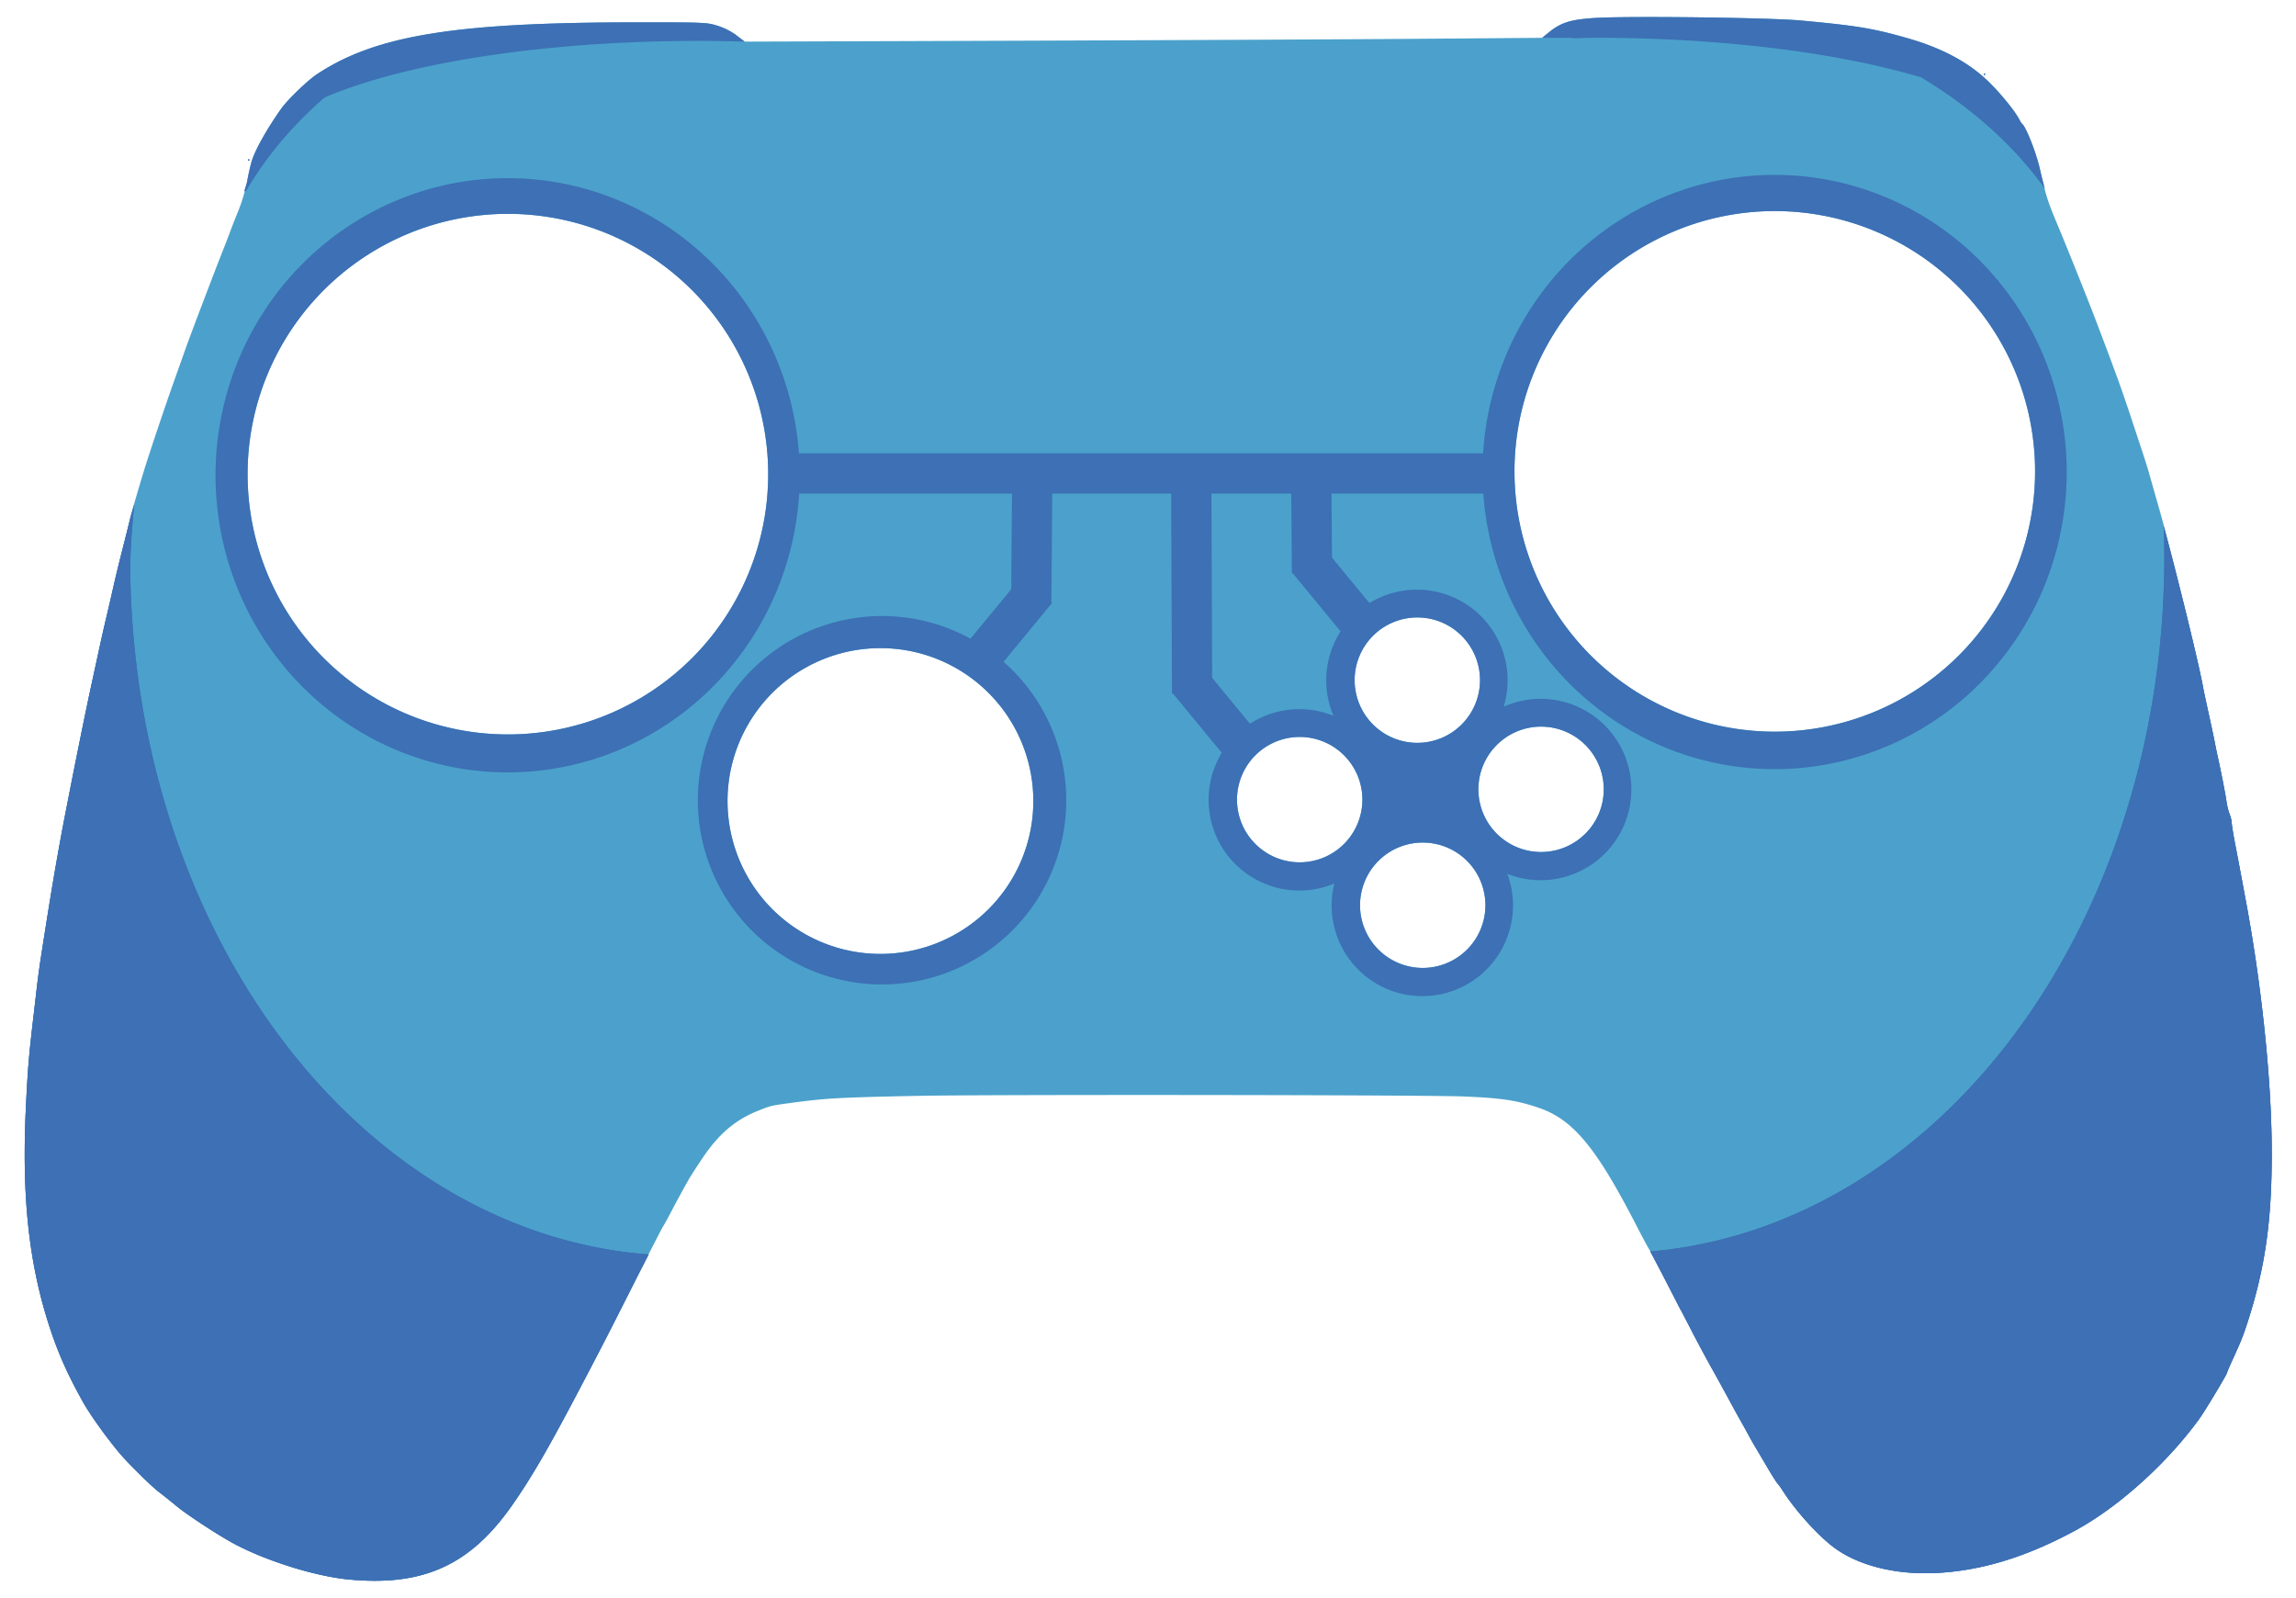 <?xml version="1.0" encoding="UTF-8" standalone="no"?>
<!-- Created with Inkscape (http://www.inkscape.org/) -->

<svg
   version="1.1"
   id="svg227"
   width="1500"
   height="1044"
   viewBox="0 0 1500 1044"
   sodipodi:docname="bazzite.svg"
   inkscape:version="1.2.2 (b0a8486541, 2022-12-01)"
   inkscape:export-filename="bazzite.png"
   inkscape:export-xdpi="96"
   inkscape:export-ydpi="96"
   xmlns:inkscape="http://www.inkscape.org/namespaces/inkscape"
   xmlns:sodipodi="http://sodipodi.sourceforge.net/DTD/sodipodi-0.dtd"
   xmlns="http://www.w3.org/2000/svg"
   xmlns:svg="http://www.w3.org/2000/svg">
  <defs
     id="defs231" />
  <sodipodi:namedview
     id="namedview229"
     pagecolor="#ffffff"
     bordercolor="#000000"
     borderopacity="0.25"
     inkscape:showpageshadow="2"
     inkscape:pageopacity="0.0"
     inkscape:pagecheckerboard="0"
     inkscape:deskcolor="#d1d1d1"
     showgrid="false"
     inkscape:zoom="0.60975407"
     inkscape:cx="676.50225"
     inkscape:cy="487.08162"
     inkscape:window-width="1920"
     inkscape:window-height="1011"
     inkscape:window-x="0"
     inkscape:window-y="0"
     inkscape:window-maximized="1"
     inkscape:current-layer="svg227" />
  <path
     id="rect5119"
     style="display:inline;fill:#4ba1cb"
     d="m 1068.463,11.156 c -12.028,0.063 -21.802,0.257 -27.059,0.609 -15.599,1.046 -21.799,3.045 -29.834,9.617 L 1007.5,24.711 925,25.354 c -45.375,0.353 -162.601,0.912 -260.5,1.242 l -178,0.602 -5.354,-4.102 c -3.293,-2.522 -8.106,-4.954 -12.5,-6.314 C 461.699,14.63 460.209,14.57 415,14.596 297.149,14.663 245.425,23.101 207,48.529 200.962,52.525 187.784,65.242 183.715,71 c -9.15,12.949 -16.676,26.276 -19.145,33.906 -0.818,2.527 -2.216,8.644 -3.107,13.594 -0.891,4.95 -3.444,13.5 -5.674,19 -2.229,5.5 -4.7,11.8 -5.49,14 -0.79,2.2 -2.96,7.825 -4.82,12.5 -4.84,12.16 -21.248,55.307 -23.959,63 -1.26,3.575 -4.617,13.025 -7.459,21 -6.405,17.97 -17.034,49.661 -20.461,61 -4.45,14.725 -7.795,26.375 -8.613,30 -0.435,1.925 -2.569,10.475 -4.744,19 -2.175,8.525 -4.962,20 -6.193,25.5 -1.231,5.5 -3.308,14.5 -4.615,20 -1.307,5.5 -3.053,13.15 -3.879,17 -0.826,3.85 -3.316,15.325 -5.533,25.5 -4.057,18.618 -10.765,51.741 -17.416,86 -5.111,26.327 -9.566,52.591 -16.029,94.5 -0.848,5.5 -1.998,14.05 -2.557,19 -0.558,4.95 -1.442,12.6 -1.961,17 -3.208,27.18 -3.901,35.409 -5.137,61 -2.827,58.552 1.98,102.582 15.754,144.281 C 38.271,884.719 44.313,898.223 54.25,916 c 4.467,7.991 14.064,21.48 23.125,32.5 5.629,6.846 21.409,22.472 26.625,26.363 1.925,1.436 7.1,5.577 11.5,9.205 6.833,5.634 27.044,18.877 37,24.244 21.101,11.376 53.262,21.456 75.195,23.568 48.656,4.687 79.44,-9.262 106.814,-48.4 12.599,-18.013 23.505,-36.776 43.58,-74.98 15.588,-29.665 19.389,-37.061 36.502,-71 9.706,-19.25 18.009,-35.454 18.451,-36.01 0.442,-0.555 2.569,-4.38 4.729,-8.5 4.044,-7.716 8.351,-15.646 12.104,-22.289 1.18,-2.089 5.234,-8.389 9.008,-14 10.729,-15.951 21.577,-25.174 36.617,-31.131 8.294,-3.285 8.106,-3.24 21.5,-5.059 22.243,-3.02 31.6,-3.539 82.25,-4.561 47.184,-0.951 331.5,-0.645 356.75,0.385 24.764,1.009 34.52,2.454 48.766,7.223 22.711,7.602 37.722,25.538 63.984,76.441 4.114,7.975 7.83,14.95 8.258,15.5 0.607,0.781 11.113,20.936 19.242,36.916 0.583,1.146 1.444,2.759 1.914,3.584 0.47,0.825 3.663,6.956 7.096,13.625 3.432,6.669 9.229,17.469 12.881,24 3.652,6.531 8.577,15.475 10.945,19.875 2.368,4.4 5.317,9.8 6.553,12 1.236,2.2 2.878,5.125 3.65,6.5 0.772,1.375 2.508,4.525 3.857,7 1.349,2.475 3.145,5.625 3.99,7 0.845,1.375 4.088,6.86 7.207,12.188 3.119,5.328 6.238,10.278 6.928,11 0.69,0.722 2.107,2.663 3.15,4.312 8.36,13.227 23.479,29.977 34.078,37.754 15.978,11.725 40.35,17.719 66.633,16.389 29.505,-1.493 58.969,-10.527 90.867,-27.861 28.252,-15.353 60.339,-44.337 81.127,-73.281 3.648,-5.081 17.873,-28.805 17.873,-29.811 0,-0.303 1.297,-3.393 2.883,-6.869 6.207,-13.603 7.433,-16.629 10.254,-25.32 11.779,-36.288 16.167,-67.266 16.016,-113.096 -0.15,-45.461 -6.463,-106.526 -16.736,-161.904 -3.133,-16.887 -5.486,-29.381 -7.414,-39.357 -1.101,-5.697 -2.002,-11.381 -2.002,-12.629 0,-1.248 -0.62,-3.786 -1.377,-5.641 -0.757,-1.855 -1.686,-5.623 -2.062,-8.373 -0.635,-4.637 -3.571,-19.661 -5.668,-29 -0.494,-2.2 -1.326,-6.25 -1.848,-9 -0.522,-2.75 -2.337,-11.3 -4.035,-19 -1.698,-7.7 -3.327,-15.35 -3.619,-17 -3.059,-17.288 -20.662,-88.808 -29.166,-118.5 -2.442,-8.525 -5.064,-17.75 -5.826,-20.5 -1.617,-5.831 -2.845,-9.642 -12.422,-38.5 -6.208,-18.706 -9.697,-28.328 -22.48,-62 -4.983,-13.126 -18.519,-46.94 -25.02,-62.5 -6.977,-16.702 -7.584,-18.619 -11.932,-37.674 -2.311,-10.131 -8.966,-26.987 -11.377,-28.816 -0.369,-0.28 -1.26,-1.656 -1.98,-3.059 -2.716,-5.285 -11.97,-16.687 -19.688,-24.256 -13.047,-12.796 -30.355,-22.159 -52.959,-28.65 -22.554,-6.477 -33.447,-8.289 -70.041,-11.656 -15.58,-1.434 -71.953,-2.423 -108.037,-2.232 z M 1296.5,48 c -0.275,0 -0.5,0.225 -0.5,0.5 0,0.275 0.225,0.5 0.5,0.5 0.275,0 0.5,-0.225 0.5,-0.5 0,-0.275 -0.225,-0.5 -0.5,-0.5 z m -1134,56 c -0.275,0 -0.5,0.225 -0.5,0.5 0,0.275 0.225,0.5 0.5,0.5 0.275,0 0.5,-0.225 0.5,-0.5 0,-0.275 -0.225,-0.5 -0.5,-0.5 z m 996.981,33.898 A 170.055,170.055 0 0 1 1329.535,307.953 170.055,170.055 0 0 1 1159.48,478.008 170.055,170.055 0 0 1 989.426,307.953 170.055,170.055 0 0 1 1159.48,137.898 Z m -827.672,1.812 A 170.055,170.055 0 0 1 501.863,309.766 170.055,170.055 0 0 1 331.809,479.82 170.055,170.055 0 0 1 161.754,309.766 170.055,170.055 0 0 1 331.809,139.711 Z m 594.143,263.684 a 40.956,40.956 0 0 1 40.955,40.957 40.956,40.956 0 0 1 -40.955,40.955 40.956,40.956 0 0 1 -40.955,-40.955 40.956,40.956 0 0 1 40.955,-40.957 z m -350.76,20.033 a 99.893,99.893 0 0 1 99.893,99.893 99.893,99.893 0 0 1 -99.893,99.893 99.893,99.893 0 0 1 -99.895,-99.893 99.893,99.893 0 0 1 99.895,-99.893 z m 431.603,51.291 a 40.956,40.956 0 0 1 40.957,40.955 40.956,40.956 0 0 1 -40.957,40.955 40.956,40.956 0 0 1 -40.955,-40.955 40.956,40.956 0 0 1 40.955,-40.955 z m -157.691,6.74 a 40.956,40.956 0 0 1 40.955,40.957 40.956,40.956 0 0 1 -40.955,40.955 40.956,40.956 0 0 1 -40.955,-40.955 40.956,40.956 0 0 1 40.955,-40.957 z m 80.379,68.996 a 40.956,40.956 0 0 1 40.955,40.955 40.956,40.956 0 0 1 -40.955,40.955 40.956,40.956 0 0 1 -40.957,-40.955 40.956,40.956 0 0 1 40.957,-40.955 z" />
  <path
     id="path5427"
     style="display:inline;fill:#3d70b5;fill-opacity:1"
     d="m 87.729,329.449 c -0.727,2.621 -2.482,8.397 -2.742,9.551 -0.435,1.925 -2.569,10.475 -4.744,19 -2.175,8.525 -4.962,20 -6.193,25.5 -1.231,5.5 -3.308,14.5 -4.615,20 -1.307,5.5 -3.053,13.15 -3.879,17 -0.826,3.85 -3.316,15.325 -5.533,25.5 -4.057,18.618 -10.765,51.741 -17.416,86 -5.111,26.327 -9.566,52.591 -16.029,94.5 -0.848,5.5 -1.998,14.05 -2.557,19 -0.558,4.95 -1.442,12.6 -1.961,17 -3.208,27.18 -3.901,35.409 -5.137,61 -2.827,58.553 1.98,102.582 15.754,144.281 C 38.271,884.719 44.313,898.223 54.25,916 c 4.467,7.991 14.064,21.48 23.125,32.5 5.629,6.846 21.409,22.472 26.625,26.363 1.925,1.436 7.1,5.577 11.5,9.205 6.833,5.634 27.044,18.877 37,24.244 21.101,11.376 53.262,21.456 75.195,23.568 48.657,4.687 79.44,-9.262 106.814,-48.4 12.599,-18.014 23.505,-36.776 43.58,-74.98 15.588,-29.666 19.389,-37.061 36.502,-71 4.839,-9.597 5.858,-11.432 9.199,-17.953 A 360.157,454.093 0 0 1 85.066,367.816 360.157,454.093 0 0 1 87.729,329.449 Z M 1413.523,343.68 a 360.157,454.093 0 0 1 0.432,22.02 360.157,454.093 0 0 1 -335.852,451.902 c 1.598,2.745 10.48,19.745 18.146,34.814 0.583,1.146 1.444,2.759 1.914,3.584 0.47,0.825 3.663,6.956 7.096,13.625 3.432,6.669 9.229,17.469 12.881,24 3.652,6.531 8.577,15.475 10.945,19.875 2.368,4.4 5.317,9.8 6.553,12 1.236,2.2 2.878,5.125 3.65,6.5 0.772,1.375 2.508,4.525 3.857,7 1.349,2.475 3.145,5.625 3.99,7 0.845,1.375 4.088,6.86 7.207,12.188 3.119,5.328 6.238,10.278 6.928,11 0.69,0.722 2.107,2.663 3.15,4.312 8.36,13.227 23.479,29.977 34.078,37.754 15.978,11.725 40.35,17.719 66.633,16.389 29.505,-1.493 58.969,-10.527 90.867,-27.861 28.252,-15.353 60.339,-44.337 81.127,-73.281 3.649,-5.081 17.873,-28.805 17.873,-29.811 0,-0.303 1.297,-3.393 2.883,-6.869 6.207,-13.603 7.433,-16.629 10.254,-25.32 11.779,-36.288 16.167,-67.266 16.016,-113.096 -0.15,-45.461 -6.463,-106.526 -16.736,-161.904 -3.133,-16.887 -5.486,-29.381 -7.414,-39.357 -1.101,-5.697 -2.002,-11.381 -2.002,-12.629 0,-1.248 -0.62,-3.786 -1.377,-5.641 -0.757,-1.855 -1.686,-5.623 -2.062,-8.373 -0.635,-4.637 -3.571,-19.661 -5.668,-29 -0.494,-2.2 -1.326,-6.25 -1.848,-9 -0.522,-2.75 -2.337,-11.3 -4.035,-19 -1.698,-7.7 -3.327,-15.35 -3.619,-17 -2.756,-15.573 -16.79,-72.45 -25.867,-105.82 z" />
  <path
     id="rect7249"
     style="display:inline;fill:#3d70b5;fill-opacity:1"
     d="M 270.926,24.139 C 244.085,29.484 224.025,37.263 207,48.529 200.962,52.525 187.784,65.242 183.715,71 c -9.15,12.949 -16.676,26.276 -19.145,33.906 -0.818,2.527 -2.216,8.644 -3.107,13.594 -0.303,1.682 -1.319,4.204 -1.928,6.457 h 1.143 A 307.312,239.515 0 0 1 270.926,24.139 Z M 162.5,104 c -0.275,0 -0.5,0.225 -0.5,0.5 0,0.275 0.225,0.5 0.5,0.5 0.275,0 0.5,-0.225 0.5,-0.5 0,-0.275 -0.225,-0.5 -0.5,-0.5 z M 1167.988,14.115 a 307.312,239.515 0 0 1 167.941,109.111 c -1.01,-3.77 -1.908,-6.926 -3.385,-13.4 -2.311,-10.131 -8.966,-26.987 -11.377,-28.816 -0.369,-0.28 -1.26,-1.656 -1.98,-3.059 -2.716,-5.285 -11.97,-16.687 -19.688,-24.256 -13.047,-12.796 -30.355,-22.159 -52.959,-28.65 -20.797,-5.972 -33.505,-8.014 -63.764,-10.93 z M 1296.5,48 c -0.275,0 -0.5,0.225 -0.5,0.5 0,0.275 0.225,0.5 0.5,0.5 0.275,0 0.5,-0.225 0.5,-0.5 0,-0.275 -0.225,-0.5 -0.5,-0.5 z M 1068.463,11.156 c -12.028,0.063 -21.802,0.257 -27.059,0.609 -15.599,1.046 -21.799,3.045 -29.834,9.617 l -4.07,3.328 -0.25,0.002 h 20.016 v 0.301 a 291.574,81.5 0 0 1 14.777,-0.346 291.574,81.5 0 0 1 281.516,60.322 c -0.934,-1.956 -1.791,-3.525 -2.391,-3.98 -0.369,-0.28 -1.26,-1.656 -1.98,-3.059 -2.716,-5.284 -11.97,-16.687 -19.688,-24.256 -13.047,-12.796 -30.355,-22.159 -52.959,-28.65 -22.554,-6.477 -33.447,-8.289 -70.041,-11.656 -15.58,-1.434 -71.953,-2.423 -108.037,-2.232 z M 415,14.596 C 297.149,14.663 245.425,23.101 207,48.529 200.962,52.525 187.784,65.242 183.715,71 c -4.839,6.847 -8.558,13.185 -11.75,19.115 a 291.574,81.5 0 0 1 284.014,-63.387 291.574,81.5 0 0 1 30.52,0.467 l -5.352,-4.1 c -3.293,-2.522 -8.106,-4.954 -12.5,-6.314 C 461.699,14.63 460.209,14.57 415,14.596 Z m 73.193,12.596 -1.637,0.006 a 291.574,81.5 0 0 1 1.637,0.088 z M 1296.5,48 c -0.275,0 -0.5,0.225 -0.5,0.5 0,0.275 0.225,0.5 0.5,0.5 0.275,0 0.5,-0.225 0.5,-0.5 0,-0.275 -0.225,-0.5 -0.5,-0.5 z" />
  <g
     id="g5562"
     style="display:inline">
    <path
       id="path453"
       style="display:inline;fill:#3d70b5;fill-opacity:1"
       d="M 331.641,116.383 A 190.834,194.12 0 0 0 140.807,310.504 190.834,194.12 0 0 0 331.641,504.623 190.834,194.12 0 0 0 522.475,310.504 190.834,194.12 0 0 0 331.641,116.383 Z m 0.168,23.328 A 170.055,170.055 0 0 1 501.863,309.766 170.055,170.055 0 0 1 331.809,479.82 170.055,170.055 0 0 1 161.754,309.766 170.055,170.055 0 0 1 331.809,139.711 Z" />
  </g>
  <g
     id="g5568">
    <path
       id="path453-6"
       style="display:inline;fill:#3d70b5;fill-opacity:1"
       d="M 1159.375 114.256 A 190.834 194.12 0 0 0 968.541 308.375 A 190.834 194.12 0 0 0 1159.375 502.494 A 190.834 194.12 0 0 0 1350.209 308.375 A 190.834 194.12 0 0 0 1159.375 114.256 z M 1159.48 137.898 A 170.055 170.055 0 0 1 1329.535 307.953 A 170.055 170.055 0 0 1 1159.48 478.008 A 170.055 170.055 0 0 1 989.426 307.953 A 170.055 170.055 0 0 1 1159.48 137.898 z " />
  </g>
  <g
     id="g5556">
    <path
       id="path4208"
       style="display:inline;fill:#3d70b5;fill-opacity:1"
       d="M 576.25 402.469 A 120.348 120.348 0 0 0 455.902 522.816 A 120.348 120.348 0 0 0 576.25 643.164 A 120.348 120.348 0 0 0 696.598 522.816 A 120.348 120.348 0 0 0 576.25 402.469 z M 575.191 423.428 A 99.893 99.893 0 0 1 675.084 523.32 A 99.893 99.893 0 0 1 575.191 623.213 A 99.893 99.893 0 0 1 475.297 523.32 A 99.893 99.893 0 0 1 575.191 423.428 z " />
  </g>
  <g
     id="g5002"
     transform="translate(0.866,-3.675)">
    <path
       id="path4887-3"
       style="fill:#3d70b5;fill-opacity:1"
       d="M 847.98 466.976 A 59.245 59.245 0 0 0 788.736 526.222 A 59.245 59.245 0 0 0 847.98 585.466 A 59.245 59.245 0 0 0 907.226 526.222 A 59.245 59.245 0 0 0 847.98 466.976 z M 848.238 485.134 A 40.956 40.956 0 0 1 889.193 526.091 A 40.956 40.956 0 0 1 848.238 567.047 A 40.956 40.956 0 0 1 807.282 526.091 A 40.956 40.956 0 0 1 848.238 485.134 z " />
  </g>
  <g
     id="g5179"
     transform="translate(77.713,-81.739)">
    <path
       id="circle5175"
       style="fill:#3d70b5;fill-opacity:1"
       d="M 847.98 466.976 A 59.245 59.245 0 0 0 788.734 526.222 A 59.245 59.245 0 0 0 847.98 585.466 A 59.245 59.245 0 0 0 907.226 526.222 A 59.245 59.245 0 0 0 847.98 466.976 z M 848.238 485.134 A 40.956 40.956 0 0 1 889.193 526.091 A 40.956 40.956 0 0 1 848.238 567.046 A 40.956 40.956 0 0 1 807.283 526.091 A 40.956 40.956 0 0 1 848.238 485.134 z " />
  </g>
  <g
     id="g5179-7"
     transform="translate(158.558,-10.417)">
    <path
       id="circle5175-0"
       style="fill:#3d70b5;fill-opacity:1"
       d="M 847.981 466.975 A 59.245 59.245 0 0 0 788.735 526.222 A 59.245 59.245 0 0 0 847.981 585.468 A 59.245 59.245 0 0 0 907.225 526.222 A 59.245 59.245 0 0 0 847.981 466.975 z M 848.237 485.136 A 40.956 40.956 0 0 1 889.194 526.091 A 40.956 40.956 0 0 1 848.237 567.046 A 40.956 40.956 0 0 1 807.282 526.091 A 40.956 40.956 0 0 1 848.237 485.136 z " />
  </g>
  <g
     id="g5179-7-3"
     transform="translate(81.244,65.32)">
    <path
       id="circle5175-0-6"
       style="fill:#3d70b5;fill-opacity:1"
       d="M 847.981 466.975 A 59.245 59.245 0 0 0 788.735 526.221 A 59.245 59.245 0 0 0 847.981 585.467 A 59.245 59.245 0 0 0 907.225 526.221 A 59.245 59.245 0 0 0 847.981 466.975 z M 848.239 485.135 A 40.956 40.956 0 0 1 889.194 526.091 A 40.956 40.956 0 0 1 848.239 567.046 A 40.956 40.956 0 0 1 807.282 526.091 A 40.956 40.956 0 0 1 848.239 485.135 z " />
  </g>
  <rect
     style="fill:#3d70b5;fill-opacity:1;stroke-width:0.721"
     id="rect6185"
     width="58.076"
     height="40.763"
     x="897.735"
     y="497.065" />
  <rect
     style="display:inline;fill:#3d70b5;fill-opacity:1;stroke-width:0.797"
     id="rect7060"
     width="463.619"
     height="26.289"
     x="514.888"
     y="296.184" />
  <rect
     style="display:inline;fill:#3d70b5;fill-opacity:1;stroke-width:0.438"
     id="rect7060-7"
     width="139.978"
     height="26.289"
     x="313.417"
     y="-790.143"
     transform="matrix(0.004,1,-1,3.9966674e-4,0,0)" />
  <rect
     style="display:inline;fill:#3d70b5;fill-opacity:1;stroke-width:0.283"
     id="rect7060-7-9"
     width="58.372"
     height="26.289"
     x="833.381"
     y="-329.653"
     transform="matrix(0.636,0.772,-0.779,0.627,0,0)" />
  <rect
     style="display:inline;fill:#3d70b5;fill-opacity:1;stroke-width:0.333"
     id="rect7060-7-7"
     width="80.939"
     height="26.289"
     x="313.116"
     y="663.722"
     transform="matrix(-0.008,1,1,2.3109277e-4,0,0)" />
  <rect
     style="display:inline;fill:#3d70b5;fill-opacity:1;stroke-width:0.283"
     id="rect7060-7-9-5"
     width="58.372"
     height="26.289"
     x="-124.179"
     y="754.723"
     transform="matrix(-0.636,0.772,0.779,0.627,0,0)" />
  <rect
     style="display:inline;fill:#3d70b5;fill-opacity:1;stroke-width:0.315"
     id="rect7060-7-2"
     width="72.246"
     height="26.289"
     x="302.544"
     y="-867.291"
     transform="matrix(0.008,1,-1,2.0627311e-4,0,0)" />
  <rect
     style="display:inline;fill:#3d70b5;fill-opacity:1;stroke-width:0.283"
     id="rect7060-7-9-0"
     width="58.372"
     height="26.289"
     x="821.434"
     y="-440.024"
     transform="matrix(0.636,0.772,-0.779,0.627,0,0)" />
  <path
     id="path572"
     style="display:inline;fill:#3d70b5;fill-opacity:1"
     d="m 87.729,329.449 c -0.727,2.621 -2.482,8.397 -2.742,9.551 -0.435,1.925 -2.569,10.475 -4.744,19 -2.175,8.525 -4.962,20 -6.193,25.5 -1.231,5.5 -3.308,14.5 -4.615,20 -1.307,5.5 -3.053,13.15 -3.879,17 -0.826,3.85 -3.316,15.325 -5.533,25.5 -4.057,18.618 -10.765,51.741 -17.416,86 -5.111,26.327 -9.566,52.591 -16.029,94.5 -0.848,5.5 -1.998,14.05 -2.557,19 -0.558,4.95 -1.442,12.6 -1.961,17 -3.208,27.18 -3.901,35.409 -5.137,61 -2.827,58.553 1.98,102.582 15.754,144.281 C 38.271,884.719 44.313,898.223 54.25,916 c 4.467,7.991 14.064,21.48 23.125,32.5 5.629,6.846 21.409,22.472 26.625,26.363 1.925,1.436 7.1,5.577 11.5,9.205 6.833,5.634 27.044,18.877 37,24.244 21.101,11.376 53.262,21.456 75.195,23.568 48.657,4.687 79.44,-9.262 106.814,-48.4 12.599,-18.014 23.505,-36.776 43.58,-74.98 15.588,-29.666 19.389,-37.061 36.502,-71 4.839,-9.597 5.858,-11.432 9.199,-17.953 A 360.157,454.093 0 0 1 85.066,367.816 360.157,454.093 0 0 1 87.729,329.449 Z M 1413.523,343.68 a 360.157,454.093 0 0 1 0.432,22.02 360.157,454.093 0 0 1 -335.852,451.902 c 1.598,2.745 10.48,19.745 18.146,34.814 0.583,1.146 1.444,2.759 1.914,3.584 0.47,0.825 3.663,6.956 7.096,13.625 3.432,6.669 9.229,17.469 12.881,24 3.652,6.531 8.577,15.475 10.945,19.875 2.368,4.4 5.317,9.8 6.553,12 1.236,2.2 2.878,5.125 3.65,6.5 0.772,1.375 2.508,4.525 3.857,7 1.349,2.475 3.145,5.625 3.99,7 0.845,1.375 4.088,6.86 7.207,12.188 3.119,5.328 6.238,10.278 6.928,11 0.69,0.722 2.107,2.663 3.15,4.312 8.36,13.227 23.479,29.977 34.078,37.754 15.978,11.725 40.35,17.719 66.633,16.389 29.505,-1.493 58.969,-10.527 90.867,-27.861 28.252,-15.353 60.339,-44.337 81.127,-73.281 3.649,-5.081 17.873,-28.805 17.873,-29.811 0,-0.303 1.297,-3.393 2.883,-6.869 6.207,-13.603 7.433,-16.629 10.254,-25.32 11.779,-36.288 16.167,-67.266 16.016,-113.096 -0.15,-45.461 -6.463,-106.526 -16.736,-161.904 -3.133,-16.887 -5.486,-29.381 -7.414,-39.357 -1.101,-5.697 -2.002,-11.381 -2.002,-12.629 0,-1.248 -0.62,-3.786 -1.377,-5.641 -0.757,-1.855 -1.686,-5.623 -2.062,-8.373 -0.635,-4.637 -3.571,-19.661 -5.668,-29 -0.494,-2.2 -1.326,-6.25 -1.848,-9 -0.522,-2.75 -2.337,-11.3 -4.035,-19 -1.698,-7.7 -3.327,-15.35 -3.619,-17 -2.756,-15.573 -16.79,-72.45 -25.867,-105.82 z" />
</svg>
